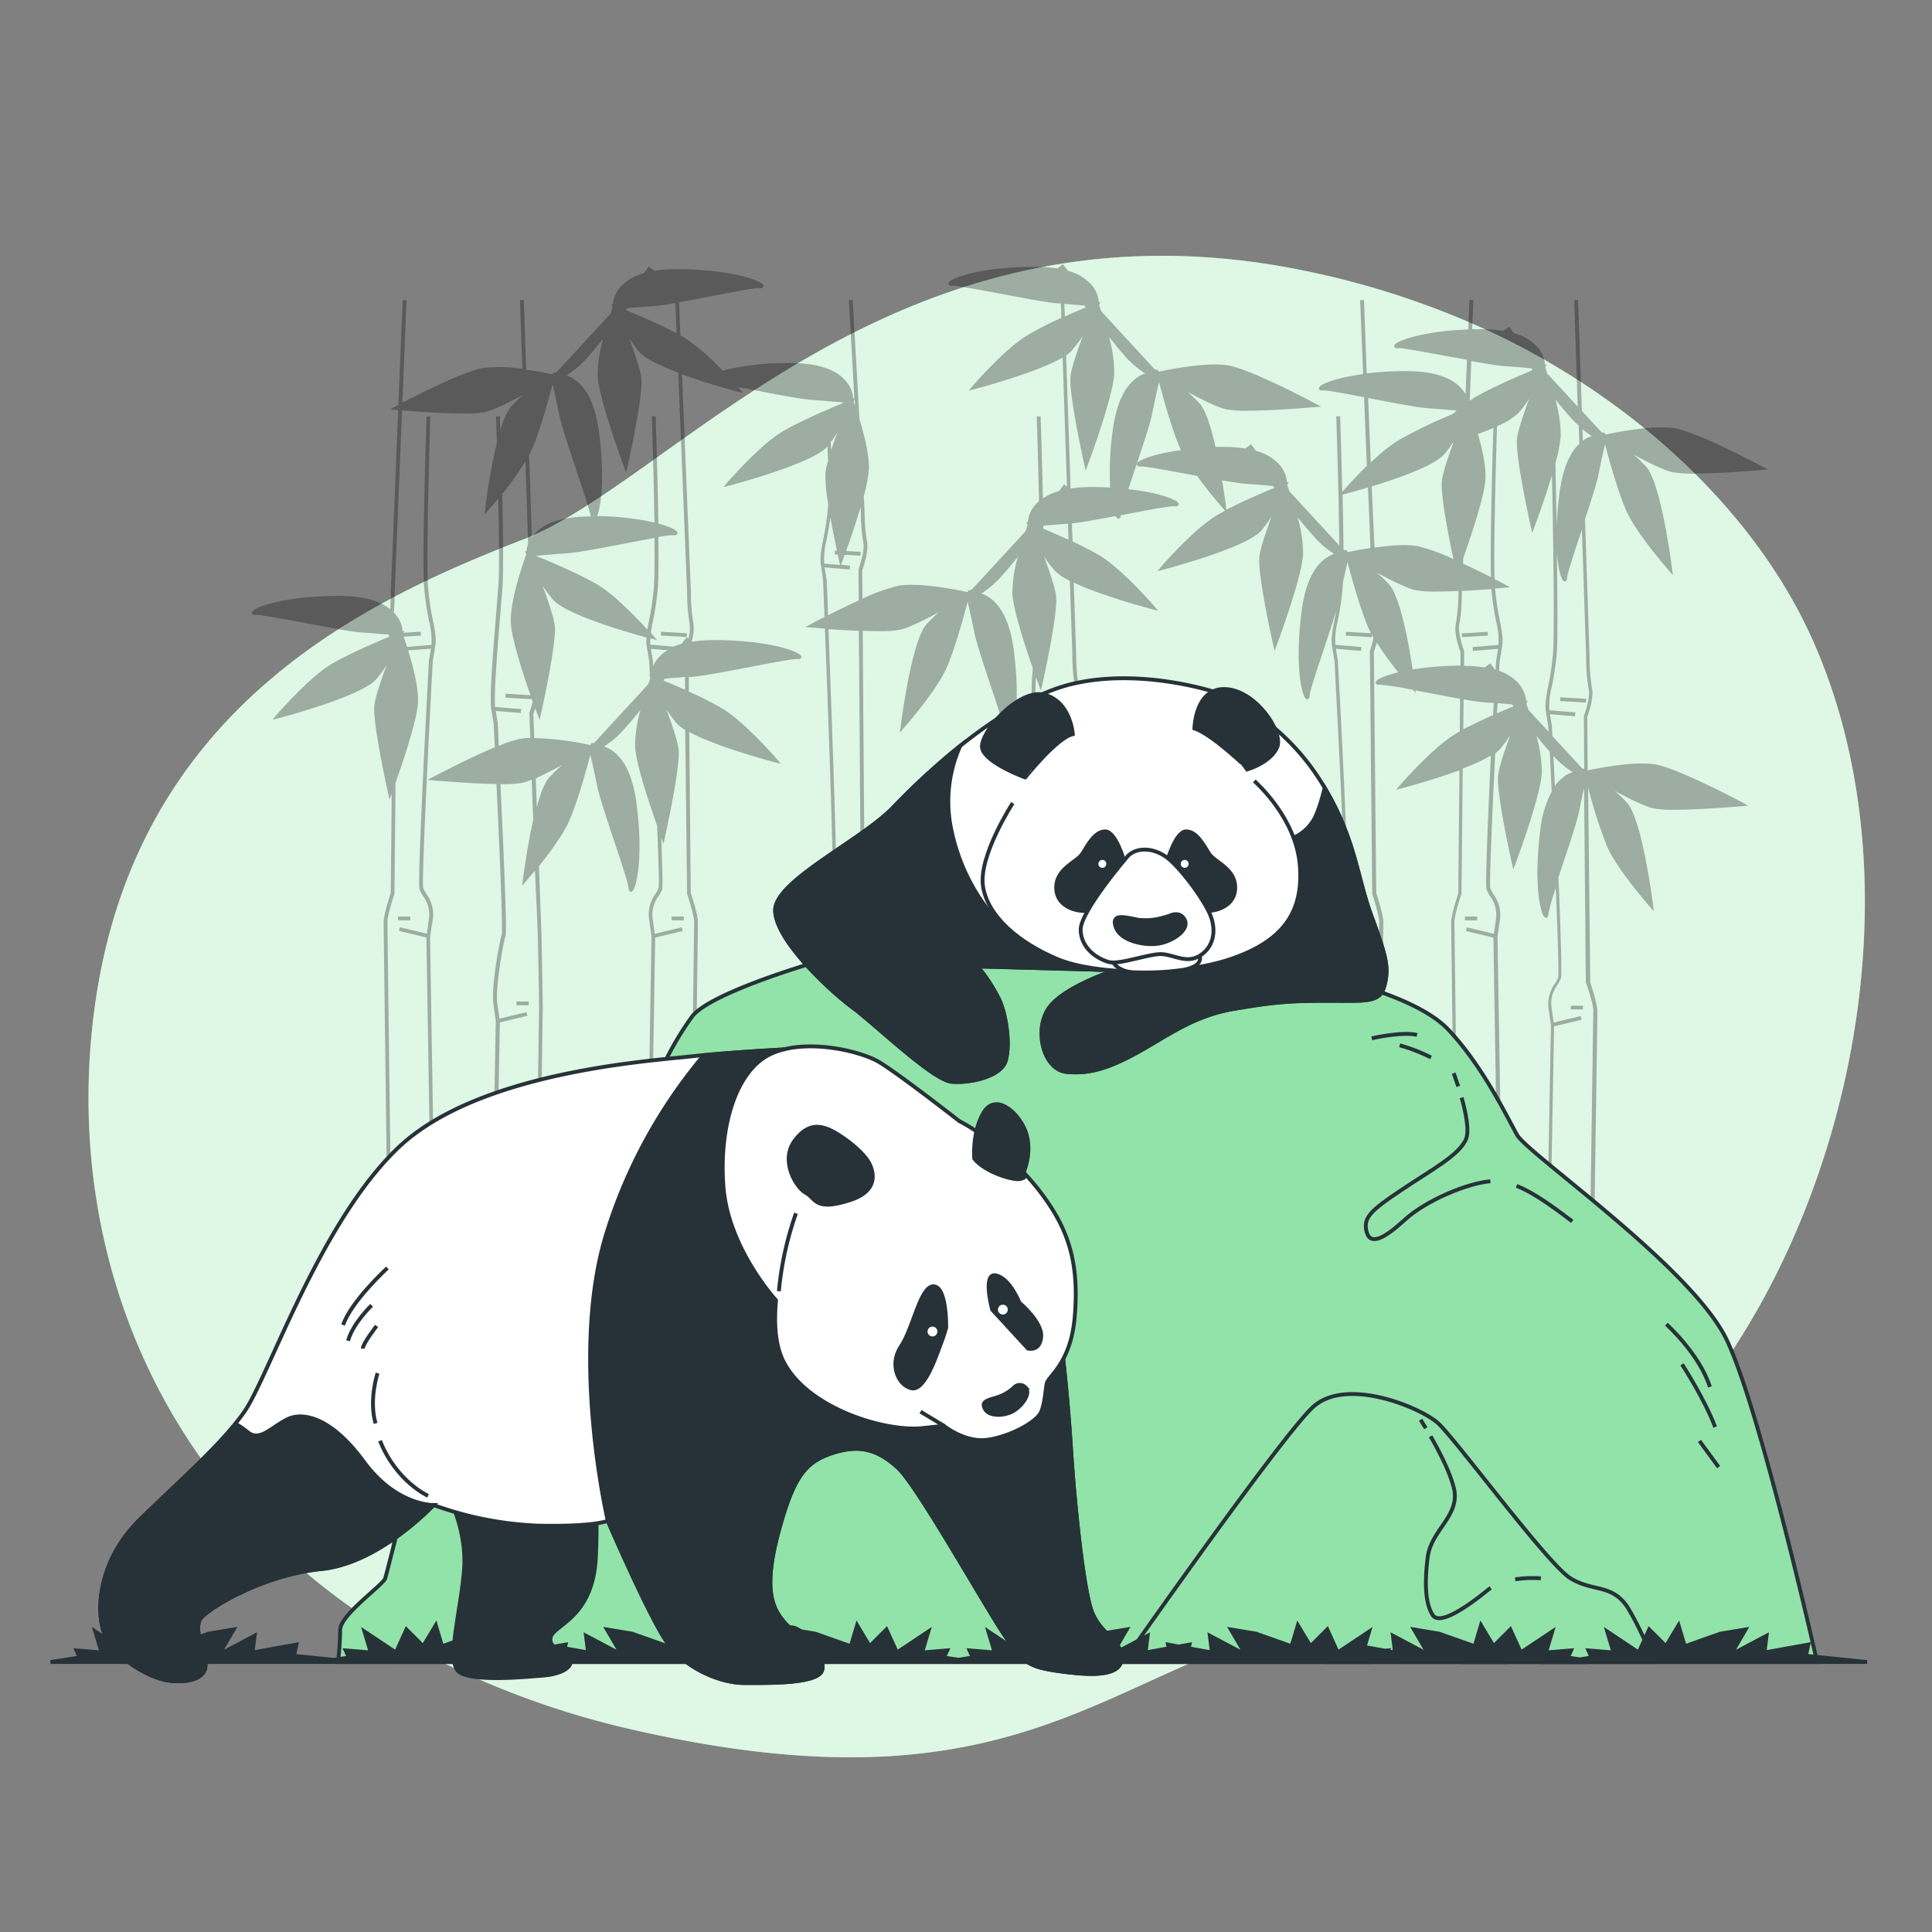 <svg xmlns="http://www.w3.org/2000/svg" viewBox="0 0 500 500"><rect x="0" y="0" width="500" height="500" fill="#808080" stroke="none"/><g id="freepik--background-simple--inject-30"><path d="M452.82,342.36c-20.83,35-56.83,70.38-99.3,75.08-64.15,7.11-80.34,54.84-188.52,30.48a223.48,223.48,0,0,1-45.87-15.48A185.89,185.89,0,0,1,98.31,421C39.32,383.67,16.42,320.87,24.46,261,35,182.19,96.29,154.87,135.68,139.5s97.43-92.08,204-69a217.05,217.05,0,0,1,47.17,15.88c34.29,16.32,67,44.58,82.6,80,1.16,2.66,2.25,5.37,3.26,8.11C492.39,228.09,481.22,294.68,452.82,342.36Z" style="fill:#92E3A9"></path><path d="M452.82,342.36c-20.83,35-56.83,70.38-99.3,75.08-64.15,7.11-80.34,54.84-188.52,30.48a223.48,223.48,0,0,1-45.87-15.48A185.89,185.89,0,0,1,98.31,421C39.32,383.67,16.42,320.87,24.46,261,35,182.19,96.29,154.87,135.68,139.5s97.43-92.08,204-69a217.05,217.05,0,0,1,47.17,15.88c34.29,16.32,67,44.58,82.6,80,1.16,2.66,2.25,5.37,3.26,8.11C492.39,228.09,481.22,294.68,452.82,342.36Z" style="fill:#fff;opacity:0.7"></path></g><g id="freepik--Plants--inject-30"><g style="opacity:0.3"><rect x="173.92" y="160.83" width="0.97" height="6.71" transform="translate(0.26 328.63) rotate(-86.63)"></rect><rect x="173.81" y="237.21" width="3.15" height="0.97"></rect><rect x="406.62" y="177.78" width="0.97" height="6.71" transform="translate(202.38 576.9) rotate(-86.63)"></rect><rect x="406.52" y="260.27" width="3.15" height="0.97"></rect><rect x="351.13" y="237.21" width="3.15" height="0.97"></rect><rect x="218.8" y="237.21" width="3.15" height="0.97"></rect><rect x="133.66" y="259.19" width="3.15" height="0.97"></rect><rect x="273.65" y="176.94" width="0.97" height="6.71" transform="translate(78.05 443.37) rotate(-86.63)"></rect><rect x="273.55" y="259.19" width="3.15" height="0.97"></rect><rect x="103.03" y="237.21" width="3.15" height="0.97"></rect><rect x="378.35" y="163.7" width="6.71" height="0.97" transform="translate(-8.97 22.67) rotate(-3.36)"></rect><rect x="379.14" y="237.21" width="3.15" height="0.97"></rect><path d="M438.41,122.56c6.92,0,16.93-.87,17.49-.92l1.62-.15-1.44-.76c-.67-.36-16.5-8.78-22.51-9.87-5.7-1-16.43,1.24-18,1.59l-.16-.09-.06-.35a2.69,2.69,0,0,1-.9-.17l-5.05-5.49-1-28.68-1,0,.91,27.56-7.86-8.53c-.26-.76-.45-1.31-.55-1.58l.37-.89-.42.17a7.92,7.92,0,0,0-2.11-4.75,12.59,12.59,0,0,0-5.94-3.42c-.77-1-1.23-1.66-1.25-1.69l-1.5,1.09a35.49,35.49,0,0,0-5.62-.43h-.17c-.78,0-1.53,0-2.27,0l.3-7.56-1,0-.31,7.63c-12.1.44-18.52,3-19.06,4l-.14.36.17.24c.22.32.67.26.84.24,1-.13,6.78,1,12.37,2l5.49,1-.36,8.92a8.53,8.53,0,0,0-1.11-1.53c-2.69-3-7.5-4.45-14.31-4.45h-.17a86.38,86.38,0,0,0-10,.57L353,77.67l-1,0,.78,19.16c-7.12.94-10.94,2.59-11.35,3.39l-.14.35.17.24a.84.84,0,0,0,.84.24c.91-.11,5.69.78,10.72,1.74l.72,17.76c-3.27,3.22-5.92,6.25-6.11,6.47l-.26.29c-.22-10.15-.54-19.41-.54-19.59l-1,0c0,.27.67,20,.77,33.43l-12.91-14c-.26-.76-.46-1.31-.56-1.59l.37-.88-.41.16a8,8,0,0,0-2.11-4.74,12.59,12.59,0,0,0-5.94-3.42c-.77-1-1.23-1.67-1.26-1.7l-1.49,1.1a34.32,34.32,0,0,0-5.79-.43c-.66,0-1.3,0-1.93,0-1.09-4.8-2.45-9.3-4-11.09a30.61,30.61,0,0,0-3.27-3.16c3.69,2,7.76,4,9.89,4.5a27.57,27.57,0,0,0,5.58.39c6.93,0,16.93-.88,17.5-.93l1.62-.14-1.44-.76c-.67-.36-16.51-8.78-22.51-9.88-5.7-1-16.43,1.25-18,1.6l-.16-.09-.06-.35a2.69,2.69,0,0,1-.9-.17L285,80.55c-.26-.76-.46-1.31-.56-1.58l.37-.89-.41.17a7.89,7.89,0,0,0-2.11-4.75,12.64,12.64,0,0,0-5.94-3.42l-1.26-1.7-.78.58h0l-.71.52a34.34,34.34,0,0,0-5.62-.43h-.17c-14.21,0-21.71,2.94-22.3,4.08l-.14.35.17.24c.22.33.67.27.84.25,1-.14,6.78,1,12.37,2,6.05,1.16,12.31,2.36,15.12,2.55l.69,0,.12,3.75A83.79,83.79,0,0,0,265.49,87C259.9,90.5,252,99.55,251.67,99.93l-1,1.18,1.51-.39c.76-.2,16.09-4.25,22.83-8.2l1.12,33.39-.76-.56-1.26,1.71A14.29,14.29,0,0,0,269.9,129c-.23-10.76-.58-21-.59-21.23l-1,0c0,.2.36,10.93.59,21.94a9.22,9.22,0,0,0-.79.74,7.87,7.87,0,0,0-2.11,4.74l-.42-.16.37.88c-.1.28-.3.83-.55,1.59l-13.92,15.1a2.94,2.94,0,0,1-.9.18l-.06.35-.16.09c-1.59-.35-12.32-2.64-18-1.6a49.82,49.82,0,0,0-9.17,3.32l-.05-7.34c.25-.7,1.82-5.15,1.21-7.57a48,48,0,0,1-.6-7.89l-.21-3.78a36.78,36.78,0,0,0,1.32-6.81c.18-3.67-1.24-9.18-2.44-13.11l-1.74-30.8-1,0,1.43,25.38-.29.11a7.87,7.87,0,0,0-2.11-4.74c-2.71-3-7.54-4.45-14.48-4.45A70.33,70.33,0,0,0,187,95.9a58.71,58.71,0,0,0-9.53-8.28c-.42-.27-.89-.54-1.38-.82l-.35-8.58c2.61-.46,5.58-1,8.51-1.6,5.59-1.07,11.37-2.18,12.37-2.05a.82.82,0,0,0,.84-.24l.17-.33-.14-.26c-.59-1.14-8.09-4-22.3-4.08H175a34.34,34.34,0,0,0-5.62.43L167.91,69s-.49.66-1.26,1.7a12.59,12.59,0,0,0-5.94,3.42,7.87,7.87,0,0,0-2.11,4.74l-.41-.16.36.88c-.09.28-.29.83-.55,1.59L144.08,96.27a2.69,2.69,0,0,1-.9.17l-.06.35-.16.09c-.75-.16-3.49-.75-6.79-1.22l-.6-18-1,0,.6,17.82a37.33,37.33,0,0,0-10.26-.24c-4.91.9-16.38,6.68-20.78,9l1.08-26.53-1,0-1.11,27.09-.74.39-1.44.77,1.62.14.51,0-1.91,47.1s0,2.25-.16,4.46c-2.84-2.3-7.32-3.44-13.41-3.44-14.21.05-21.71,2.94-22.3,4.08l-.14.35.17.24a.87.87,0,0,0,.85.25c1-.13,6.77,1,12.36,2,6.06,1.17,12.32,2.37,15.12,2.55s5.15.39,7,.56c0,.18.06.36.1.54-4.06,1.69-11.46,4.89-15.39,7.35-5.59,3.49-13.48,12.54-13.82,12.92l-1,1.18L72,185.9c.87-.23,21.47-5.67,25.34-10.09a30.13,30.13,0,0,0,2.71-3.66c-1.46,3.91-2.91,8.21-3.16,10.39-.51,4.5,3.4,22.06,3.57,22.81l.35,1.58.57-1.52,0-.12-.25,25.82c-.23.69-1.85,5.65-1.85,7.45s2.43,189.68,2.46,191.58v.48h12.63l-3.08-188.31L112,238a9.08,9.08,0,0,0-1.66-6.66,7.94,7.94,0,0,1-.81-1.53c-.42-1.62,1.25-36,2.47-58.72l.61-3.69c.35-2.08,0-4.09-.58-6.86a71,71,0,0,1-1.25-8.6c-.61-7.87.6-43.8.61-44.16l-1,0c0,.36-1.23,36.34-.62,44.26a72.05,72.05,0,0,0,1.27,8.72,20.29,20.29,0,0,1,.63,6.14l-6.31.53c-.37-1.14-.69-2.07-.9-2.68l4.48-.26-.06-1-4.47.27.21-.51-.41.16a8,8,0,0,0-2.12-4.74c-.05-.06-.12-.1-.17-.16.22-2.45.22-5.14.22-5.29l1.91-47c3.13.25,10.54.8,16,.8a27.57,27.57,0,0,0,5.58-.39c2.1-.53,6.08-2.48,9.73-4.42v0a30.9,30.9,0,0,0-3.12,3,18.8,18.8,0,0,0-2.76,6.22c-.06-2.25-.11-3.65-.11-3.72l-1,0c0,.1.1,2.84.22,6.93-1.83,7.49-3,16.42-3,17l-.19,1.56,1-1.18c.12-.13,1.16-1.31,2.56-3,.2,9.43.32,19.22,0,22.89-.11,1.45-.26,3.31-.43,5.38-.81,9.76-1.91,23.13-1.4,26.2l.61,3.63c.1,2,.21,4.12.32,6.29-6.93,2.87-15.47,7.41-16,7.67l-1.44.76,1.62.15c.53,0,9.42.82,16.24.91.89,18.48,1.69,37.8,1.37,39-.63,1.89-2.78,13.68-2.15,18.05l.61,4.23-3.08,166.4H138v-.48c0-1.68,2.46-167.78,2.46-169.6s-.31-18.29-.32-18.46l-.66-17.89c2.62-3.25,6.12-7.93,7.75-11.53,2.1-4.61,4.53-13.45,5.55-17.3.42,1.78,1.07,4.66,1.73,7.92.55,2.76,2.56,8.8,4.51,14.65,1.8,5.4,3.66,11,3.66,12a.87.87,0,0,0,.35.81l.35.12.24-.17c1.06-.74,2.94-8.55,1.12-22.65-.89-6.84-3-11.47-6.32-13.76a8.52,8.52,0,0,0-2.1-1.07,24.23,24.23,0,0,0,5.38-4.65c1.14-1.25,2.55-2.93,4.07-4.82a34.83,34.83,0,0,0-1.41,9.46c.22,4.58,3.81,15.22,5.7,20.52.37,8.95.57,15.43.39,16.1a7.71,7.71,0,0,1-.81,1.54A9.08,9.08,0,0,0,168,238l.61,4.23-3.08,188.38h12.63v-.48c0-1.9,2.46-189.76,2.46-191.58s-1.62-6.76-1.85-7.45l-.4-41.66c7,3.83,21.48,7.65,22.21,7.84l1.51.4-1-1.19c-.33-.38-8.23-9.43-13.82-12.92a83.32,83.32,0,0,0-9-4.57l0-3.83.67,0c2.81-.19,9.07-1.39,15.12-2.55,5.59-1.07,11.36-2.18,12.37-2.05.17,0,.62.08.84-.24l.17-.33-.14-.26c-.59-1.15-8.09-4-22.3-4.09a36.35,36.35,0,0,0-5.79.43l-.18-.13a11.07,11.07,0,0,0,.38-4.84,48,48,0,0,1-.6-7.89L176.5,96.88c1.9.69,3.84,1.34,5.65,1.92a.77.77,0,0,0,.45.14c4.33,1.36,7.85,2.29,8.21,2.38l1.51.4-1-1.18-.33-.38,4.27.81c6.05,1.17,12.32,2.37,15.12,2.55,3.32.22,6.26.49,8.08.67-3.69,1.52-12.13,5.09-16.42,7.78-5.59,3.49-13.49,12.53-13.82,12.92l-1,1.18,1.52-.4c.87-.23,21.46-5.66,25.34-10.09l.07-.07c.06,1.18.12,2.45.16,3.74a21.56,21.56,0,0,0-.68,3.07,38.09,38.09,0,0,0,.69,7.92c0,.23,0,.46,0,.68a71,71,0,0,1-1.25,8.6c-.54,2.78-.93,4.78-.59,6.86L213,150c.11,2.73.24,6,.38,9.69-2,1-3.31,1.71-3.49,1.81l-1.44.77,1.62.14,3.42.28c1,25.51,2.38,65.44,2,67.11a7.71,7.71,0,0,1-.81,1.54A9,9,0,0,0,213,238l.61,4.23-3.08,188.38h12.63v-.48c0-1.9,2.46-189.76,2.46-191.58s-1.62-6.76-1.85-7.45l-.5-67.85c1.48.05,2.94.08,4.27.08a27,27,0,0,0,5.59-.39c2.12-.53,6.19-2.53,9.89-4.49a30.71,30.71,0,0,0-3.28,3.16c-3.87,4.43-6.55,25.56-6.66,26.45l-.2,1.56,1-1.18c.34-.38,8.27-9.4,11-15.4,2.1-4.61,4.53-13.44,5.55-17.3.42,1.78,1.07,4.66,1.72,7.92.56,2.76,2.57,8.81,4.52,14.66,1.8,5.39,3.66,11,3.66,12,0,.17,0,.62.35.8l.35.12.24-.17c1.06-.73,2.93-8.55,1.11-22.64-.88-6.85-3-11.48-6.31-13.77a8.46,8.46,0,0,0-2.1-1.06,24.51,24.51,0,0,0,5.38-4.65c1.13-1.25,2.55-2.94,4.07-4.83a34.83,34.83,0,0,0-1.41,9.46c.2,4.28,3.34,13.81,5.29,19.37a69.61,69.61,0,0,0-.2,10.58l.6,3.63c1.1,21.16,2.57,53.22,2.16,54.78-.63,1.89-2.78,13.68-2.15,18.05l.61,4.23-3.08,166.4H277.9v-.48c0-1.68,2.46-167.78,2.46-169.6s-.31-18.29-.32-18.46l-2.14-57.33c.26-.71,1.82-5.15,1.21-7.56a47.93,47.93,0,0,1-.6-7.88l-.62-18.53c7.44,3.49,19.67,6.73,20.34,6.9l1.52.4-1-1.18c-.33-.39-8.23-9.43-13.82-12.92a75.1,75.1,0,0,0-7.36-3.84l-.16-4.68c2.53-.27,6.81-1.05,11.31-1.9a1.69,1.69,0,0,0,.39.55l.34.18.26-.14c.35-.18.35-.63.35-.8v0l1.65-.32c5.59-1.07,11.37-2.18,12.37-2a.82.82,0,0,0,.84-.24l.17-.33-.14-.26c-.44-.86-4.78-2.7-12.94-3.59.53-1.63,1.12-3.4,1.71-5.15,1.95-5.85,4-11.9,4.51-14.66.65-3.25,1.31-6.13,1.73-7.92,1,3.86,3.45,12.7,5.54,17.31l.16.31c-7.12.94-10.93,2.59-11.35,3.39l-.13.35.16.24a.87.87,0,0,0,.85.25c1-.14,6.78,1,12.37,2l2.26.44c3.09,4.3,6.46,8.13,6.68,8.38l.56.63c-1,.53-1.94,1.06-2.72,1.55-5.59,3.49-13.49,12.54-13.82,12.92l-1,1.18,1.51-.4c.88-.22,21.47-5.66,25.35-10.08a31.64,31.64,0,0,0,2.71-3.67c-1.46,3.92-2.92,8.22-3.16,10.4-.51,4.5,3.4,22.06,3.56,22.81l.36,1.58.57-1.52c.26-.71,6.53-17.52,6.82-23.62a35.23,35.23,0,0,0-1.41-9.46c1.52,1.89,2.93,3.58,4.07,4.83a24.23,24.23,0,0,0,5.37,4.65,8.24,8.24,0,0,0-2.09,1.06c-3.31,2.3-5.44,6.93-6.32,13.77-1.82,14.1.06,21.91,1.11,22.65l.34.18.26-.14c.35-.18.35-.63.35-.8,0-1,1.86-6.6,3.66-12,1.16-3.49,2.34-7.05,3.23-9.94-.16.9-.32,1.72-.47,2.47-.54,2.77-.93,4.78-.58,6.86l.61,3.63c1.22,22.74,2.89,57.16,2.48,58.77a8.38,8.38,0,0,1-.82,1.54,9.08,9.08,0,0,0-1.66,6.66l.61,4.23-3.07,187.88v.5h12.64v-.48c0-1.9,2.46-189.76,2.46-191.58s-1.62-6.76-1.84-7.45l-.62-62.46c.11-.29.44-1.24.75-2.41a85.83,85.83,0,0,0,5.56,7.7c-3.52.86-5.45,1.82-5.74,2.38l-.14.35.17.24a.88.88,0,0,0,.85.24,65.14,65.14,0,0,1,8.68,1.35l.72.82-.09-.7,3.06.58c2.92.56,5.89,1.13,8.5,1.59l-.08,8.44q-.9.5-1.65,1c-5.58,3.5-13.48,12.54-13.82,12.93l-1,1.18,1.51-.4c.52-.14,8.06-2.13,14.88-4.65l-.31,31.86c-.23.69-1.84,5.65-1.84,7.45s2.43,189.68,2.45,191.58v.48h12.63l-3.08-188.31.61-4.3a9,9,0,0,0-1.66-6.66,8.54,8.54,0,0,1-.81-1.53c-.28-1.1.4-17.46,1.26-34.95a7.75,7.75,0,0,0,1.21-1.06,31.15,31.15,0,0,0,2.7-3.66c-1.46,3.92-2.91,8.22-3.16,10.39-.51,4.5,3.4,22.07,3.57,22.81l.36,1.59.57-1.52c.26-.72,6.53-17.52,6.82-23.62a35.63,35.63,0,0,0-1.41-9.46c1.26,1.57,2.45,3,3.47,4.15.15,3.33.31,6.79.48,10.3a27,27,0,0,0-2.92,9.85c-1.82,14.1.06,21.92,1.11,22.65l.33.19.26-.14c.35-.18.35-.64.35-.81a47.57,47.57,0,0,1,1.95-6.79c.5,12.62.81,22.32.6,23.14a7.66,7.66,0,0,1-.81,1.53,9.07,9.07,0,0,0-1.66,6.67l.61,4.22-3.07,164.82v.5h12.63v-.48c0-1.67,2.46-166.69,2.46-168.52s-1.62-6.75-1.85-7.44L411,203.86a124.57,124.57,0,0,0,5,15.41c2.73,6,10.66,15,11,15.4l1,1.18-.19-1.56c-.12-.9-2.8-22-6.67-26.45a31.69,31.69,0,0,0-3.27-3.17c3.69,2,7.76,4,9.89,4.5a26.84,26.84,0,0,0,5.58.39c6.93,0,16.93-.87,17.49-.92l1.63-.14-1.44-.77c-.67-.36-16.51-8.78-22.52-9.87-5.33-1-15.1,1-17.61,1.51l-.12-13.77c.25-.7,1.82-5.16,1.21-7.57a48,48,0,0,1-.6-7.89l-1.18-35.78c1.57-4.75,3-9.22,3.46-11.47.65-3.26,1.3-6.14,1.72-7.92,1,3.85,3.45,12.69,5.55,17.3,2.72,6,10.65,15,11,15.4l1,1.17-.2-1.55c-.11-.9-2.79-22-6.66-26.45a30.76,30.76,0,0,0-3.28-3.17c3.7,2,7.77,4,9.89,4.5A27.68,27.68,0,0,0,438.41,122.56ZM101.65,164.4h.13l-.12.05Zm9.9,3.47L111,171c-.31,5.86-3.06,57.25-2.43,59.13a8.57,8.57,0,0,0,.91,1.74,8,8,0,0,1,1.52,6l-.53,3.77-7-1.67-.23.94,7.11,1.71,3.06,187h-10.7c-.14-10.62-2.45-189.32-2.45-191.09s1.8-7.16,1.82-7.22l.29-28.75c1.85-5.2,5.57-16.13,5.8-20.8.18-3.78-1.33-9.5-2.55-13.44Zm291-48.07a37.26,37.26,0,0,0,1.37-7,34.71,34.71,0,0,0-1.41-9.45c1.52,1.88,2.94,3.57,4.07,4.82.7.77,1.35,1.42,2,2l.16,4.67c-2.65,2.51-4.38,6.81-5.15,12.81-.41,3.12-.62,5.91-.71,8.4C402.74,130.22,402.63,124.53,402.54,119.8Zm-.61,49.1a71,71,0,0,1-1.25,8.6c-.54,2.77-.93,4.78-.58,6.86l.6,3.63c0,.46.05.94.07,1.4l-5.21-5.65c-.26-.76-.46-1.32-.56-1.59l.37-.88-.41.16a8,8,0,0,0-2.12-4.74,11.91,11.91,0,0,0-4.87-3.07c0-.85.09-1.7.13-2.52l.62-3.69c.34-2.08-.05-4.09-.59-6.86a72.19,72.19,0,0,1-1.22-8.25l2.27-.19,1.62-.14-1.44-.77-2.58-1.34c-.28-8.92.39-31.93.63-39.57a17.93,17.93,0,0,0,5.64-3.48,30.13,30.13,0,0,0,2.71-3.66c-1.46,3.92-2.91,8.21-3.16,10.39-.51,4.5,3.4,22.06,3.57,22.81l.35,1.59.57-1.53c.17-.44,2.62-7,4.54-13.44C402,139.34,402.33,163.74,401.93,168.9Zm7.92-55-.22.18-.1-3a17.92,17.92,0,0,0,2.42,1.76A8.88,8.88,0,0,0,409.85,113.88Zm-22,53-6.74.56.08,1,6.51-.54-.52,3.12c0,.48-.07,1.27-.12,2.31a.53.53,0,0,0-.12,0c-.76-1-1.22-1.67-1.25-1.7l-.78.57h0l-.71.52a35.38,35.38,0,0,0-5.3-.42l0-3.76,0-.09s-1.79-4.8-1.21-7.08a47.08,47.08,0,0,0,.62-8.08l0-.38c2.85-.14,5.61-.32,7.65-.48a73.17,73.17,0,0,0,1.23,8.37A20.29,20.29,0,0,1,387.81,166.88Zm-9.88,1.77,0,3.59a81.1,81.1,0,0,0-12.39,1c-1-6.7-3.21-18.69-6-21.9a30.61,30.61,0,0,0-3.27-3.16c3.69,2,7.76,4,9.89,4.5a27.57,27.57,0,0,0,5.58.39c1.76,0,3.71-.06,5.65-.14v.31a47.9,47.9,0,0,1-.6,7.87C376.11,163.49,377.68,168,377.93,168.65Zm.65-22.82.06-1.43c1.87-5.25,5.53-16,5.75-20.66.15-3.18-.89-7.73-1.95-11.44,1.38-.51,2.73-1,4-1.58-.24,7.9-.87,29.48-.63,38.63C383.83,148.36,381.26,147.08,378.58,145.83Zm-5.05-28.07a29.88,29.88,0,0,0,2.44-3.27l.13,0c-1.41,3.82-2.78,7.93-3,10-.4,3.51,1.89,15,3,20.2a48.84,48.84,0,0,0-9.23-3.36c-3-.55-7.47-.16-11.21.37L355,125.89C361.63,123.86,371,120.6,373.53,117.76Zm17.74,64.54.37.48c-1.18.48-2.65,1.11-4.24,1.8,0-.87.09-1.74.13-2.6C388.94,182.09,390.21,182.2,391.27,182.3Zm-1.89-87.55c2.65.17,5.05.38,6.84.55.13.15.25.31.37.47-4,1.67-11.57,4.93-15.55,7.42l-.74.49.42-10.26C384.38,94.09,387.59,94.63,389.38,94.75ZM354.07,103l.66.13c6.06,1.17,12.32,2.37,15.13,2.55s5.31.41,7.13.58l-1.05.92a120.89,120.89,0,0,0-14.42,7,45.75,45.75,0,0,0-6.77,5.55Zm-6.61,25,.73-.19c.28-.07,2.65-.7,5.85-1.66l.64,15.67c-2.87.44-5.18.93-5.85,1.08l-.16-.09-.06-.35a2.66,2.66,0,0,1-.9-.17l0,0C347.65,138,347.57,132.93,347.46,128Zm-72-49.35c2,.15,3.77.3,5.18.43l.37.48c-1.46.61-3.39,1.43-5.44,2.34Zm2,11.95A32.39,32.39,0,0,0,280.21,87c-1.46,3.92-2.92,8.21-3.16,10.39-.51,4.5,3.4,22.06,3.56,22.81l.36,1.58.57-1.52c.27-.71,6.53-17.52,6.82-23.62A34.71,34.71,0,0,0,287,87.16C288.47,89,289.88,90.73,291,92a24,24,0,0,0,5.38,4.65,8.46,8.46,0,0,0-2.1,1.06c-3.31,2.3-5.43,6.93-6.32,13.77a78.79,78.79,0,0,0-.65,14.69c-1.48-.08-3-.13-4.7-.13a36.19,36.19,0,0,0-5.54.39l-1.16-34.47A8.47,8.47,0,0,0,277.5,90.63ZM169.22,152a71,71,0,0,1-1.25,8.6c-.17.86-.31,1.63-.44,2.36-2.57-2.83-8.15-8.68-12.4-11.34s-12.73-6.26-16.42-7.77c1.82-.18,4.76-.45,8.08-.67,2.8-.19,9.07-1.39,15.12-2.55,2.61-.5,5.26-1,7.45-1.4C169.42,144.8,169.4,149.61,169.22,152Zm-1.83,15.46L168,171c.07,1.2.13,2.44.2,3.7l-.22-.08.25.6,0,.52c-.11.31-.28.77-.47,1.35l-13.92,15.1a2.69,2.69,0,0,1-.9.17l-.05.35-.17.1A78.58,78.58,0,0,0,138.26,191l-.23-6.23c.07-.21.27-.76.49-1.49.31.86.52,1.42.56,1.53l.57,1.53.35-1.59c.17-.75,4.08-18.31,3.57-22.81-.25-2.17-1.7-6.47-3.16-10.39a30.13,30.13,0,0,0,2.71,3.66c3.39,3.87,19.59,8.52,24.16,9.77A10.52,10.52,0,0,0,167.39,167.41Zm1.56,3.53-.51-3.07,4.33.36a10.39,10.39,0,0,0-2.28,1.84,8.54,8.54,0,0,0-1.46,2.24C169,171.73,169,171.26,169,170.94Zm-23.59,27.12a31.77,31.77,0,0,0-3.28,3.17c-1.17,1.34-2.24,4.23-3.15,7.62l-.28-7.47C140.66,200.5,143.08,199.27,145.36,198.06Zm-7.89-81.37c2.1-4.61,4.53-13.44,5.55-17.3.42,1.78,1.07,4.66,1.73,7.92.55,2.76,2.56,8.81,4.51,14.66,1.66,5,3.36,10.06,3.62,11.64h0c-6.93,0-11.77,1.47-14.48,4.45a10,10,0,0,0-.75.95l-.71-21.17C137.12,117.45,137.31,117.07,137.47,116.69Zm83.8-11.81c-.16-.44-.27-.77-.34-1l.25-.6ZM175.1,86.25c-4.14-2.21-9.86-4.67-13.18-6l.37-.48c1.79-.17,4.2-.37,6.84-.55,1.28-.08,3.28-.38,5.65-.78Zm-46.29,100.8-.52-3.07,6.51.54.08-1-6.74-.56c-.36-3.59.73-16.76,1.46-25.59.17-2.08.33-3.93.44-5.39.29-3.85.16-14.33-.06-24.12a83.09,83.09,0,0,0,6-8.45l.71,21.32a7.23,7.23,0,0,0-.45,2l-.42-.17.37.89c-.55,1.52-4.23,11.86-4,17.65.19,4.13,3.14,13.19,5.1,18.82l-6.43-.38-.06,1,6.7.4,0-.31.35,1a28.17,28.17,0,0,1-.85,2.84l0,.09.24,6.4a18.06,18.06,0,0,0-2.57.25,32.64,32.64,0,0,0-5.61,1.81C129,190.13,128.85,188,128.81,187.05Zm10.39,55c0,.17.31,16.62.31,18.44s-2.3,159.19-2.45,169.11h-10.7l3-165,7.12-1.71-.22-.94-7,1.67-.54-3.77c-.6-4.16,1.51-15.83,2.11-17.61.42-1.26-.55-23.33-1.32-39.3h.29a27.57,27.57,0,0,0,5.58-.39,17.58,17.58,0,0,0,2.22-.77l.39,10.47c-1.61,7.11-2.59,14.88-2.66,15.42l-.19,1.55,1-1.17c.11-.13,1-1.17,2.31-2.73Zm38.62-10.9,0,.14c0,.06,1.82,5.48,1.82,7.22S177.35,419,177.21,429.65h-10.7l3.05-187,7.12-1.71-.23-.94-7,1.67-.53-3.77a8,8,0,0,1,1.52-6,8.57,8.57,0,0,0,.91-1.74c.2-.59.06-6-.22-13.41l0,.09.57,1.53.36-1.59c.16-.75,4.07-18.31,3.56-22.81-.25-2.17-1.7-6.47-3.16-10.39a31.22,31.22,0,0,0,2.71,3.66,9.54,9.54,0,0,0,2.16,1.69Zm-.52-52.63c-2.11-.94-4.1-1.78-5.6-2.4l.37-.48c1.41-.14,3.21-.29,5.2-.44Zm.52-25.36a47.46,47.46,0,0,0,.63,8.1,9.55,9.55,0,0,1-.3,4l-.46-.34s-.49.66-1.25,1.69a16.34,16.34,0,0,0-2.08.74l-6.07-.51a10.15,10.15,0,0,1,0-1.66l.21.06,1.52.4-1-1.19-.57-.65c.12-.93.31-2,.54-3.1a72.05,72.05,0,0,0,1.27-8.72c.18-2.38.2-7.29.13-13a23.33,23.33,0,0,1,4-.49.87.87,0,0,0,.84-.24l.17-.33-.14-.27c-.26-.5-1.9-1.35-4.87-2.15-.2-12.72-.7-27.55-.71-27.78l-1,0c0,.23.5,14.87.7,27.51a70.86,70.86,0,0,0-14.83-1.66c1-2.66,2-10,.5-21.57-.89-6.84-3-11.48-6.32-13.77a8.13,8.13,0,0,0-2.1-1.06,24.51,24.51,0,0,0,5.38-4.65c1.14-1.25,2.55-2.94,4.07-4.83a34.83,34.83,0,0,0-1.41,9.46c.29,6.1,6.55,22.91,6.82,23.62l.57,1.52.36-1.59c.16-.74,4.07-18.3,3.56-22.8-.25-2.18-1.7-6.48-3.16-10.4a31.34,31.34,0,0,0,2.71,3.67c1.52,1.73,5.6,3.61,10,5.28ZM215,114.39c.61-.79,1.19-1.62,1.73-2.47-.57,1.52-1.13,3.1-1.63,4.59C215.07,115.77,215,115.07,215,114.39Zm-1.09,25.32c.31-1.61.68-3.5,1-5.8.58,3.26,1.23,6.45,1.69,8.59l-.5,0-.06,1,.77,0c.2.92.33,1.52.36,1.64l.24,1.08-4.1-.34A20.33,20.33,0,0,1,213.91,139.71Zm0,10.2-.51-3.07,6.51.54.08-1-2.35-.2.39-1c.05-.12.26-.7.59-1.6l4.06.24.06-1-3.78-.22c1-2.7,2.5-7.13,3.76-11.41l.06.94a47.16,47.16,0,0,0,.62,8.1c.58,2.28-1.19,7-1.21,7.08l0,.09.06,8c-2.85,1.29-5.7,2.69-7.95,3.82C214.13,154.67,214,151.33,213.94,149.91Zm8.87,81.28,0,.15c0,.06,1.82,5.48,1.82,7.22S222.34,419,222.2,429.65H211.5l3.05-187,7.12-1.71-.23-.94-7,1.67-.54-3.77a8.06,8.06,0,0,1,1.53-6,8.57,8.57,0,0,0,.91-1.74c.49-1.47-1.08-44.67-1.94-67.35,2.23.16,5.06.34,7.87.45Zm54.75-61.86a46.54,46.54,0,0,0,.63,8.1c.57,2.28-1.2,7-1.22,7.08l0,.09,2.15,57.5c0,.17.31,16.62.31,18.44S277.1,419.73,277,429.65h-10.7l3.05-165,7.12-1.71-.23-.94-7,1.67-.53-3.77c-.6-4.16,1.51-15.82,2.1-17.61s-1.82-49.7-2.11-55.2l-.51-3.07,6.51.54.08-1L268,183a64.51,64.51,0,0,1,.13-7.71c.39,1.08.65,1.78.7,1.91l.57,1.52.35-1.59c.17-.74,4.08-18.3,3.57-22.8-.25-2.18-1.7-6.48-3.16-10.4a31,31,0,0,0,2.71,3.67,13.93,13.93,0,0,0,4,2.71ZM270,136.84c0-.26,0-.52,0-.79,1.72-.16,4-.35,6.4-.51l.13,4.15C274.18,138.6,271.84,137.6,270,136.84Zm47.28-5.73c0-.32-.4-3.11-1-6.79,2.67.47,4.94.81,6.34.9,2.64.18,5,.38,6.84.55l.37.48c-3.13,1.3-8.39,3.56-12.45,5.67Zm37.24,37.28,0,.09.61,62.72,0,.14c0,.06,1.81,5.48,1.81,7.22S354.67,419,354.53,429.65H343.84l3.05-187,7.11-1.71-.22-.94-7,1.67-.54-3.77a8.06,8.06,0,0,1,1.52-6,8.57,8.57,0,0,0,.91-1.74c.63-1.88-2.11-53.27-2.43-59.18l-.51-3.07,6.5.54.08-1-6.73-.56a19.93,19.93,0,0,1,.62-6.14,70.1,70.1,0,0,0,1.27-8.72c0-.36.05-.8.07-1.26.46-2.17.89-4,1.19-5.32,1,3.86,3.45,12.7,5.54,17.31.17.36.36.74.56,1.13l-6.47-.38-.06,1,6.7.39,0-.6.45.81A29,29,0,0,1,354.56,168.39ZM378.77,181c2.37.41,4.38.71,5.66.79l2.14.15c-.05,1-.11,2-.16,3.12-2.58,1.14-5.38,2.45-7.72,3.69Zm5.94,49.16a8.57,8.57,0,0,0,.91,1.74,8.06,8.06,0,0,1,1.53,6l-.54,3.77-7-1.67-.23.94,7.11,1.71,3.06,187h-10.7c-.14-10.62-2.45-189.32-2.45-191.09s1.8-7.16,1.82-7.22l.33-32.45a46.8,46.8,0,0,0,7.29-3.36C385.11,211.36,384.35,229,384.71,230.12ZM402,195.61a23.7,23.7,0,0,0,5,4.21,8.24,8.24,0,0,0-2.09,1.06,10.64,10.64,0,0,0-2.5,2.51C402.27,200.52,402.14,197.88,402,195.61Zm10.34,66c0,1.77-2.3,158.15-2.45,168h-10.7l3-164,7.12-1.7-.23-.95-7,1.67-.53-3.77a8,8,0,0,1,1.52-6,8.32,8.32,0,0,0,.91-1.74c.28-.84-.11-12.66-.66-26.06.28-.85.57-1.72.85-2.58,1.95-5.84,4-11.89,4.52-14.65.45-2.23.89-4.28,1.27-5.93l.45,50.3,0,.15C410.57,254.46,412.37,259.88,412.37,261.62Zm-1.84-91.46a46.42,46.42,0,0,0,.63,8.1c.57,2.28-1.2,7-1.22,7.08l0,.09L410,199a4.34,4.34,0,0,1-.55-.15l-7.69-8.34c-.06-1.18-.1-2.07-.13-2.61l-.51-3.07,6.51.54.08-1-6.74-.56a20.29,20.29,0,0,1,.63-6.14A72.05,72.05,0,0,0,402.9,169c.25-3.28.19-14.25,0-26,.34,4.44,1.15,6.94,1.72,7.34l.33.18.26-.13a.87.87,0,0,0,.35-.81c0-1,1.86-6.59,3.66-12l.18-.53Z"></path></g></g><g id="freepik--Rock--inject-30"><path d="M210.11,249.3s-26.63,7.77-31.06,13.87a79.16,79.16,0,0,0-7.22,12.2s-37.16,28.29-41.6,36.06S113,355.8,113,355.8s-12.76,51-13.32,52.7-11.64,9.43-11.64,13.31a78.23,78.23,0,0,1-.56,8.32H470.26s-14.42-64.34-23.3-83.2-51.58-48.26-54.36-53.25-8.87-17.75-17.75-27.18-33.28-14.42-46-17.2S246.72,238.21,210.11,249.3Z" style="fill:#92E3A9;stroke:#263238;stroke-miterlimit:10"></path><path d="M431.24,342.7s8.58,7.67,11.28,16.24" style="fill:none;stroke:#263238;stroke-miterlimit:10"></path><path d="M435.3,353.08s5.87,9,8.58,16.24" style="fill:none;stroke:#263238;stroke-miterlimit:10"></path><line x1="439.82" y1="372.92" x2="444.78" y2="379.69" style="fill:none;stroke:#263238;stroke-miterlimit:10"></line><path d="M392.48,306.9c4,1.58,8.49,4.68,14.41,9.19" style="fill:none;stroke:#263238;stroke-miterlimit:10"></path><path d="M378.27,284.06c1.1,3.94,2.06,8.66,1.1,10.83-1.8,4.06-8.57,7.66-16.69,13.08s-9.92,7.21-9,10.82,4.51,1.81,9.92-3.15,16.24-9.48,22.11-9.93" style="fill:none;stroke:#263238;stroke-miterlimit:10"></path><path d="M376.21,277.74s.53,1.4,1.18,3.42" style="fill:none;stroke:#263238;stroke-miterlimit:10"></path><path d="M362.23,270.53a42.83,42.83,0,0,1,8.12,3.15" style="fill:none;stroke:#263238;stroke-miterlimit:10"></path><path d="M355,268.72s7.67-1.8,11.73-.9" style="fill:none;stroke:#263238;stroke-miterlimit:10"></path><path d="M427.94,430.13a87.2,87.2,0,0,0-6.62-14c-4.06-6.32-9-4.06-14.88-7.67s-29.78-36.09-34.29-40.15-23.9-12.18-32.48-4.06c-8,7.59-44.27,59.09-49,65.86Z" style="fill:#92E3A9;stroke:#263238;stroke-miterlimit:10"></path><path d="M392.12,408.73a29.14,29.14,0,0,1,6.65-.25" style="fill:none;stroke:#263238;stroke-miterlimit:10"></path><path d="M370.24,371.72c2.11,3.68,4.91,9,6,13.3,1.81,7.22-5.86,10.83-6.76,18.05S369,415.25,370.8,418s9-2.25,14-6.31a10,10,0,0,1,1-.73" style="fill:none;stroke:#263238;stroke-miterlimit:10"></path><path d="M367.64,367.43s.54.83,1.36,2.19" style="fill:none;stroke:#263238;stroke-miterlimit:10"></path></g><g id="freepik--panda-2--inject-30"><path d="M315.5,179.43s-19.25-6.68-37.51-2.55-38.49,23.36-46.74,32-30.63,19.05-30.63,26.71,14.14,20.82,20,25.14,20.81,18.85,25.72,19.24,12.77-1.38,13.95-5.5.19-11.39-1.58-15.51a44.08,44.08,0,0,0-5.69-8.84l29.06.79,6.48.19s-13.55,4.32-17.28,10-1.18,15.71,4.72,16.3,11-1,18.45-5.11,14.34-9.42,24.75-11.19S333.56,259,343.58,259s13.55.59,14.72-3.93.59-7.27-3.33-17.87-4.13-20.23-12.77-34.36A59.59,59.59,0,0,0,315.5,179.43Z" style="fill:#fff;stroke:#263238;stroke-miterlimit:10"></path><path d="M282.8,250.93c-.51-.23-2.64-.9-9.08-2.7-13.11-3.66-24.6-17.55-27.74-34.63A35,35,0,0,1,248.53,193a181.13,181.13,0,0,0-17.28,15.86c-8.24,8.64-30.63,19.05-30.63,26.71s14.14,20.82,20,25.14,20.81,18.85,25.72,19.24,12.77-1.38,13.95-5.5.19-11.39-1.58-15.51a44.08,44.08,0,0,0-5.69-8.84l29.06.79Z" style="fill:#263238;stroke:#263238;stroke-miterlimit:10"></path><path d="M342.83,203.87c-.63,2.57-1.72,6.53-3,8.55a11.53,11.53,0,0,1-4.91,4.32s2.55,10.21.78,17.28-10.57,12.1-13.94,13.16-21,4.51-21.8,4.51c-.48,0-6.8-.28-11.63-.51-1.83.61-13.6,4.69-17,9.94-3.73,5.69-1.18,15.71,4.72,16.3s11-1,18.45-5.11,14.34-9.42,24.75-11.19S333.56,259,343.58,259s13.55.59,14.72-3.93.59-7.27-3.33-17.87C351.14,226.83,350.83,217.42,342.83,203.87Z" style="fill:#263238;stroke:#263238;stroke-miterlimit:10"></path><path d="M277.65,190s-.54-8.4-7.33-10.19S253,190.13,254.23,193.88s11.09,7.33,11.09,7.33S273.54,190.85,277.65,190Z" style="fill:#263238;stroke:#263238;stroke-miterlimit:10"></path><path d="M309.11,188.52s.18-10.55,8.05-10.19,15,11.09,13.4,15-7.5,5.72-7.5,5.72S313.76,190,309.11,188.52Z" style="fill:#263238;stroke:#263238;stroke-miterlimit:10"></path><path d="M262.1,207.83s-8.94,13.76-7.69,21.63,9.48,14.66,19.31,18.77,31.46,4.47,44.69,0,18.95-11.8,18-24.13-11.08-21.28-11.8-22" style="fill:#fff;stroke:#263238;stroke-miterlimit:10"></path><path d="M290.88,222.67s-2.15-7.51-4.83-7.51-4.47,3.39-5.9,5.72-7.15,3.93-6.79,9.29,7.51,6.62,10.9,4.83S290.88,222.67,290.88,222.67Z" style="fill:#263238;stroke:#263238;stroke-miterlimit:10"></path><path d="M302.14,222.67s2.15-7.51,4.83-7.51,4.47,3.39,5.9,5.72,7.15,3.93,6.79,9.29-7.51,6.62-10.91,4.83S302.14,222.67,302.14,222.67Z" style="fill:#263238;stroke:#263238;stroke-miterlimit:10"></path><path d="M288.38,249.48s1.43,2,5,2.14a70.32,70.32,0,0,0,13-.65c2.44-.49,4.66-1.49,4.12-3.64s-6.25-3.39-10.37-3.21S287.3,248.41,288.38,249.48Z" style="fill:#fff;stroke:#263238;stroke-miterlimit:10"></path><path d="M292,221.41s-12.51,14.48-12.33,19.31,4.29,7.33,7.15,8.22,10.9-2.32,14.12-2,6.26,2.5,9.65.35,4.29-6.25,2.68-10.36-8.22-13.05-11.79-15.38S294.1,219.45,292,221.41Z" style="fill:#fff;stroke:#263238;stroke-miterlimit:10"></path><path d="M302.68,237s-.63.21-1.59.46a16.63,16.63,0,0,1-6.28.61c-3.22-.54-7.33-2-6.08,1.79s7.87,5,11.44,4.29,7.69-3.58,6.44-6.08S302.68,237,302.68,237Z" style="fill:#263238;stroke:#263238;stroke-miterlimit:10"></path><path d="M286.81,223.57a1.52,1.52,0,1,1-1.51-1.52A1.52,1.52,0,0,1,286.81,223.57Z" style="fill:#fff;stroke:#263238;stroke-miterlimit:10"></path><path d="M308.12,223.57a1.52,1.52,0,1,1-1.52-1.52A1.52,1.52,0,0,1,308.12,223.57Z" style="fill:#fff;stroke:#263238;stroke-miterlimit:10"></path></g><g id="freepik--Floor--inject-30"><polygon points="467.37 428.52 468.01 425.61 456.65 427.66 457.19 423.32 447.96 428.21 451.76 421.7 445.25 422.78 443.41 423.43 436.03 426.04 434.4 420.61 431.15 426.04 426.81 421.7 424.09 427.66 415.95 422.24 417.58 427.66 411.07 427.12 411.9 428.96 408.84 429.44 405.77 428.96 406.61 427.12 400.1 427.66 401.72 422.24 393.58 427.66 390.87 421.7 386.53 426.04 383.28 420.61 381.65 426.04 374.27 423.43 372.43 422.78 365.92 421.7 369.71 428.21 360.49 423.32 361.03 427.66 359.13 427.32 359.22 427.12 358.41 427.19 353.14 426.24 354.34 422.24 346.2 427.66 343.49 421.7 339.15 426.04 335.89 420.61 334.26 426.04 326.88 423.43 325.04 422.78 318.53 421.7 322.33 428.21 313.1 423.32 313.65 427.66 307.63 426.58 307.85 425.61 305.06 426.11 302.28 425.61 302.49 426.58 296.48 427.66 297.02 423.32 287.8 428.21 291.6 421.7 285.08 422.78 283.24 423.43 275.86 426.04 274.23 420.61 270.98 426.04 266.64 421.7 263.93 427.66 255.79 422.24 257.42 427.66 250.91 427.12 251.74 428.96 248.03 429.54 244.32 428.96 245.15 427.12 238.64 427.66 240.26 422.24 232.13 427.66 229.41 421.7 225.07 426.04 221.82 420.61 220.19 426.04 212.81 423.43 210.97 422.78 204.46 421.7 208.25 428.21 199.03 423.32 199.57 427.66 197.67 427.32 197.76 427.12 196.95 427.19 191.68 426.24 192.88 422.24 184.74 427.66 182.03 421.7 177.69 426.04 174.43 420.61 172.8 426.04 165.42 423.43 163.58 422.78 157.07 421.7 160.87 428.21 151.65 423.32 152.19 427.66 146.17 426.58 146.39 425.61 143.6 426.11 140.82 425.61 141.03 426.58 135.02 427.66 135.56 423.32 126.34 428.21 130.14 421.7 123.63 422.78 121.78 423.43 114.4 426.04 112.78 420.61 109.52 426.04 105.18 421.7 102.47 427.66 94.33 422.24 95.96 427.66 89.45 427.12 90.28 428.96 86.37 429.57 76.08 428.52 76.72 425.61 65.35 427.66 65.9 423.32 56.67 428.21 60.47 421.7 53.96 422.78 52.12 423.43 44.74 426.04 43.11 420.61 39.85 426.04 35.51 421.7 32.8 427.66 24.66 422.24 26.29 427.66 19.78 427.12 20.61 428.96 13.09 430.13 82.76 430.13 91.9 430.13 125.64 430.13 161.57 430.13 173.03 430.13 204.45 430.13 244.22 430.13 251.83 430.13 287.1 430.13 323.03 430.13 334.48 430.13 365.91 430.13 404.38 430.13 413.29 430.13 483.19 430.13 467.37 428.52" style="fill:#263238;stroke:#263238;stroke-miterlimit:10"></polygon></g><g id="freepik--panda-1--inject-30"><path d="M115.78,386.68s5.09,8.91,4.33,19.35-4.58,23.41-1.53,26.46,19,1.37,22.3,1.12,7.89-1.78,6.61-4.58-5.5-1.88-5-5.19S153.45,419,154.21,403s-1-20.61-1-20.61Z" style="fill:#263238;stroke:#263238;stroke-miterlimit:10"></path><path d="M206.89,271.39s-16.79.77-28,2-55,4.07-75.59,23.41S69.46,356.65,63.1,365.56s-17.82,18.63-27.23,28.05S24.67,415,26.7,421.86s11.71,12.22,16.55,13,9.67-.25,9.92-3.56-3.56-9.93-1-12.73,16-11,31.05-12.52,29-16.55,29-16.55a89.28,89.28,0,0,0,27.48,5.35c14.51.25,17.57-1.27,17.57-1.27s11.19,26,15.77,32.06,13.24,9.93,19.6,9.93,19.09.25,20.11-3.31-3.57-8.91-6.11-10.43-1.53.76-4.33-2.8-4.58-8.91-.76-22.91,6.87-17.82,14-20.11,11.7-.76,16.79,3.82,23.16,37,28,43.91,5.6,7.89,17.05,9.17,13.49-1.53,12.73-5.09-5.6-5.35-7.64-10.95-4.32-26.35-5.34-42.38-2.8-29.78-2.8-29.78-4.58-6.62-12.22-26.21S226,278.26,226,278.26Z" style="fill:#fff;stroke:#263238;stroke-miterlimit:10"></path><path d="M282.48,416.85c-2-5.6-4.32-26.35-5.34-42.38s-2.8-29.78-2.8-29.78-4.58-6.62-12.22-26.21S226,278.26,226,278.26l-19.09-6.87s-13.84.63-24.77,1.7a132.48,132.48,0,0,0-25.36,46.66c-9.42,31.3.51,73.81.51,73.81s11.19,25.95,15.77,32.06,13.24,9.93,19.6,9.93,19.09.25,20.11-3.31-3.57-8.91-6.11-10.43-1.53.76-4.33-2.8-4.58-8.91-.76-22.91,6.87-17.82,14-20.11,11.7-.76,16.79,3.82,23.16,37,28,43.91,5.6,7.89,17.05,9.17,13.49-1.53,12.73-5.09S284.52,422.45,282.48,416.85Z" style="fill:#263238;stroke:#263238;stroke-miterlimit:10"></path><path d="M248.3,290.16a44.36,44.36,0,0,1,7.87,5.24c2.82,2.62,9.07,7.06,15.11,15.93s7.86,17.33,6.86,29.43-6.86,15.32-7.26,17.33-.4,4.64-1.41,7.26-8.06,6.45-13.91,7.26S244.27,369,244.27,369l-5.64.6c-10.28,1-30.84-5.64-36.29-18.14-1.77-4.08-2-9.5-1.5-14.94,0,0-12.4-13.48-13.61-29.41s3.42-30.43,12.49-34.46,22.78-.61,27.42,2S248.3,290.16,248.3,290.16Z" style="fill:#fff;stroke:#263238;stroke-miterlimit:10"></path><path d="M206,314a84.37,84.37,0,0,0-4.43,20.16" style="fill:#fff;stroke:#263238;stroke-miterlimit:10"></path><path d="M252.13,299.84s-.6-6.86,2.42-11.9,8.67-.4,10.69,4.44.2,9.88-.41,11.29,1.21.8-.6,1.41S254.75,303.26,252.13,299.84Z" style="fill:#263238;stroke:#263238;stroke-miterlimit:10"></path><path d="M244.88,343.58s.2-10.48-3.23-10.68-5.24,10.68-8.46,15.52-.61,10.28,2.82,10.88,6.45-8.87,7.46-11.49A42.94,42.94,0,0,0,244.88,343.58Z" style="fill:#263238;stroke:#263238;stroke-miterlimit:10"></path><path d="M256.77,338.94s-2.62-9.67,1-8.87,6.05,7.06,6.05,7.06,6,5,5.64,8.87-3.43,3-3.43,3Z" style="fill:#263238;stroke:#263238;stroke-miterlimit:10"></path><path d="M262.41,359.1a11.6,11.6,0,0,1-4.63,2.62c-2.82.81-3.83,1.21-2.82,3s4.63,1.81,7,.6,5-4.64,3.43-6.25A2,2,0,0,0,262.41,359.1Z" style="fill:#263238;stroke:#263238;stroke-miterlimit:10"></path><line x1="244.27" y1="368.98" x2="238.23" y2="365.35" style="fill:#fff;stroke:#263238;stroke-miterlimit:10"></line><path d="M94.15,378.28c-8.4-11.45-15.78-13-19.85-10.94s-7.13,5.85-10.18,3.31A28.77,28.77,0,0,0,61,368.47c-6.58,9-16.67,16.68-25.13,25.14C26.45,403,24.67,415,26.7,421.86s11.71,12.22,16.55,13,9.67-.25,9.92-3.56-3.56-9.93-1-12.73,16-11,31.05-12.52,29-16.55,29-16.55S102.55,389.74,94.15,378.28Z" style="fill:#263238;stroke:#263238;stroke-miterlimit:10"></path><path d="M100.26,328.15s-9.42,8.65-11.46,14.76" style="fill:none;stroke:#263238;stroke-miterlimit:10"></path><path d="M96.18,337.82s-4.83,4.58-6.1,9.16" style="fill:none;stroke:#263238;stroke-miterlimit:10"></path><path d="M97.46,343.16s-3.57,4.58-3.57,5.86" style="fill:none;stroke:#263238;stroke-miterlimit:10"></path><path d="M97.71,355.38s-2.29,6.87-.51,13" style="fill:none;stroke:#263238;stroke-miterlimit:10"></path><path d="M224.72,300.64s-1.41-2.62-6.25-6-8.67-4.84-12.7.4.2,12.3,2.82,13.71,2.22,4.84,11.49,1.81S224.72,300.64,224.72,300.64Z" style="fill:#263238;stroke:#263238;stroke-miterlimit:10"></path><path d="M243.09,344.6a1.77,1.77,0,1,1-1.77-1.77A1.76,1.76,0,0,1,243.09,344.6Z" style="fill:#fff;stroke:#263238;stroke-miterlimit:10"></path><path d="M261.31,338.93a1.77,1.77,0,1,1-1.77-1.77A1.76,1.76,0,0,1,261.31,338.93Z" style="fill:#fff;stroke:#263238;stroke-miterlimit:10"></path><path d="M110.78,387.12s-8.19-3.64-12.44-14.26" style="fill:none;stroke:#263238;stroke-miterlimit:10"></path></g></svg>
